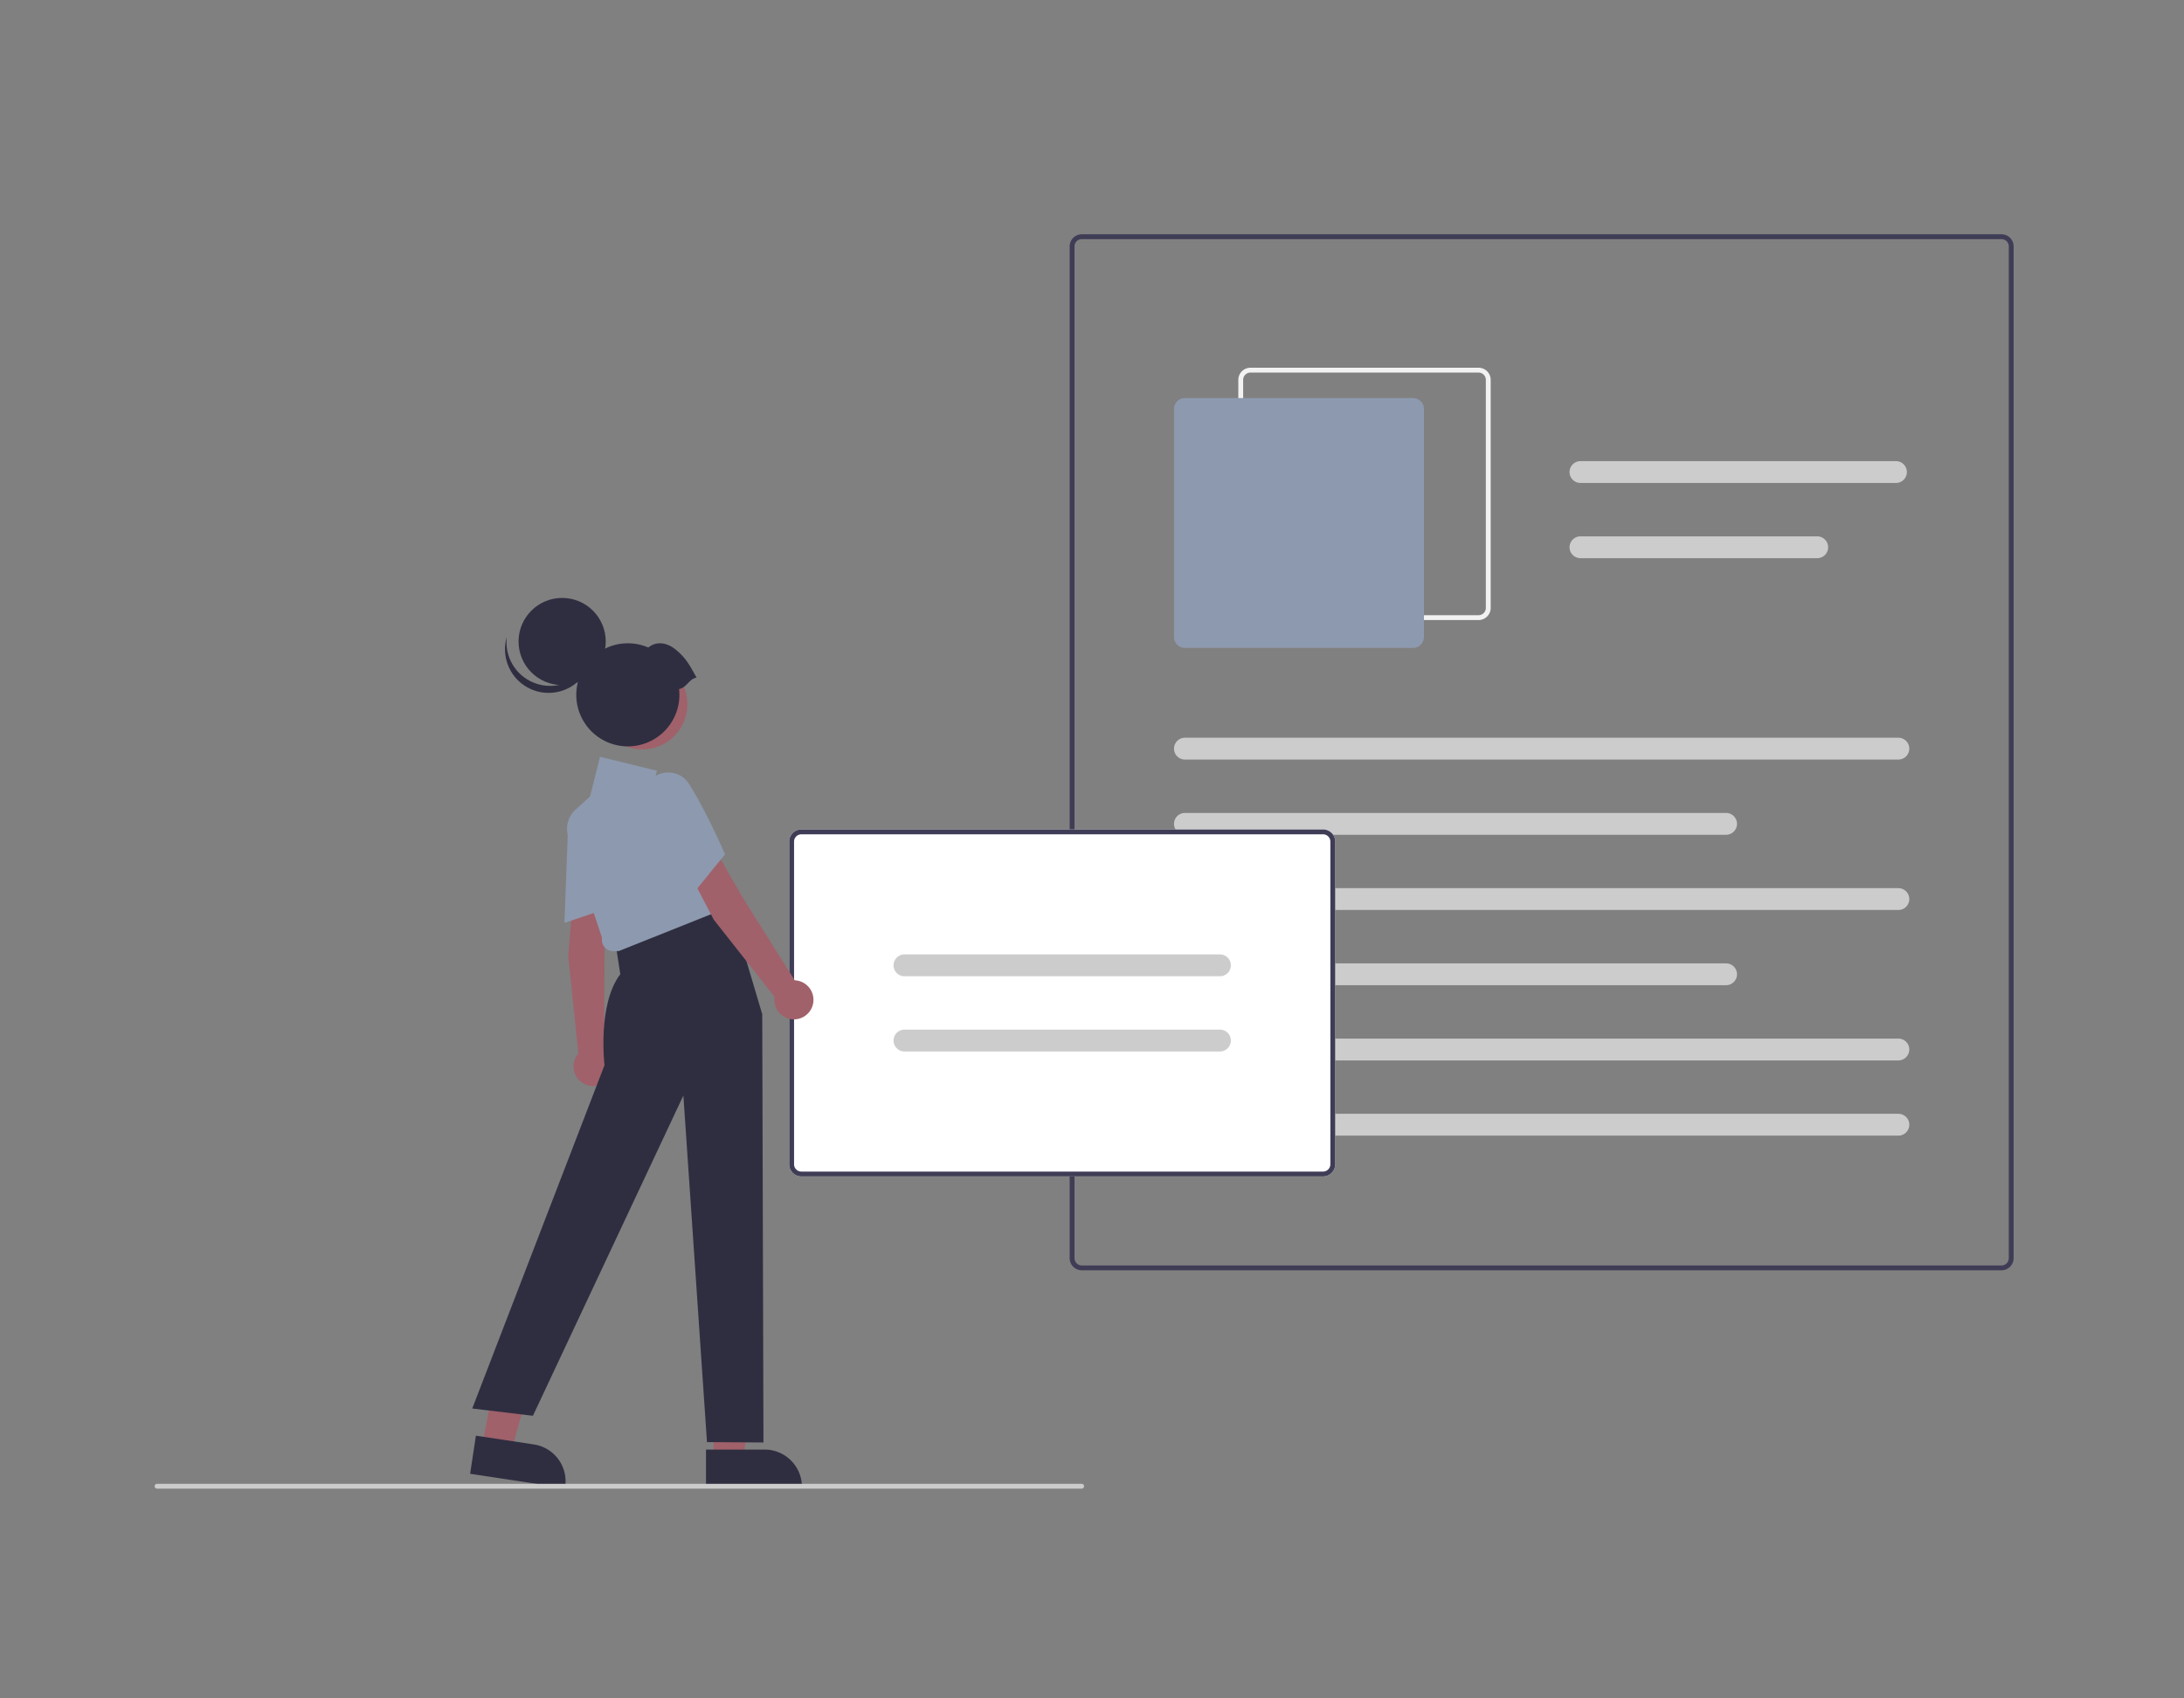 <?xml version="1.0" encoding="UTF-8" standalone="no"?>
<svg
   id="currentIllo"
   data-name="Layer 1"
   width="900"
   height="700"
   viewBox="0 0 900 700"
   class="injected-svg DownloadModal__ImageFile-sc-p17csy-5 iIfSkb grid_media"
   version="1.1"
   sodipodi:docname="undraw_content_creator_re_pt5b.svg"
   inkscape:version="1.1.1 (3bf5ae0d25, 2021-09-20)"
   xmlns:inkscape="http://www.inkscape.org/namespaces/inkscape"
   xmlns:sodipodi="http://sodipodi.sourceforge.net/DTD/sodipodi-0.dtd"
   xmlns="http://www.w3.org/2000/svg"
   xmlns:svg="http://www.w3.org/2000/svg">
  <rect x="0" y="0" width="900" height="700" fill="#808080" stroke="none"/>
  <defs
     id="defs975" />
  <sodipodi:namedview
     id="namedview973"
     pagecolor="#ffffff"
     bordercolor="#111111"
     borderopacity="1"
     inkscape:pageshadow="0"
     inkscape:pageopacity="0"
     inkscape:pagecheckerboard="1"
     showgrid="false"
     width="900px"
     inkscape:zoom="0.51782276"
     inkscape:cx="446.09858"
     inkscape:cy="284.8465"
     inkscape:window-width="1920"
     inkscape:window-height="1027"
     inkscape:window-x="1272"
     inkscape:window-y="42"
     inkscape:window-maximized="1"
     inkscape:current-layer="currentIllo" />
  <path
     d="m 824.795,523.558 h -379 a 5.006,5.006 0 0 1 -5,-5 v -417 a 5.006,5.006 0 0 1 5,-5 h 379 a 5.006,5.006 0 0 1 5,5 v 417 a 5.006,5.006 0 0 1 -5,5 z m -379,-425 a 3.003,3.003 0 0 0 -3,3 v 417 a 3.003,3.003 0 0 0 3,3 h 379 a 3.003,3.003 0 0 0 3,-3 v -417 a 3.003,3.003 0 0 0 -3,-3 z"
     fill="#3f3d56"
     id="path912" />
  <path
     d="m 609.295,255.558 h -94 a 5.006,5.006 0 0 1 -5,-5 v -94 a 5.006,5.006 0 0 1 5,-5 h 94 a 5.006,5.006 0 0 1 5,5 v 94 a 5.006,5.006 0 0 1 -5,5 z m -94,-102 a 3.003,3.003 0 0 0 -3,3 v 94 a 3.003,3.003 0 0 0 3,3 h 94 a 3.003,3.003 0 0 0 3,-3 v -94 a 3.003,3.003 0 0 0 -3,-3 z"
     fill="#f2f2f2"
     id="path914" />
  <path
     d="m 582.295,267.058 h -94 a 4.505,4.505 0 0 1 -4.5,-4.5 v -94 a 4.505,4.505 0 0 1 4.5,-4.5 h 94 a 4.505,4.505 0 0 1 4.5,4.5 v 94 a 4.505,4.505 0 0 1 -4.5,4.5 z"
     fill="#8d99ae"
     id="path916" />
  <path
     d="m 782.295,313.058 h -294 a 4.5,4.5 0 0 1 0,-9 h 294 a 4.5,4.5 0 1 1 0,9 z"
     fill="#cccccc"
     id="path918" />
  <path
     d="m 711.295,344.058 h -223 a 4.5,4.5 0 0 1 0,-9 h 223 a 4.5,4.5 0 1 1 0,9 z"
     fill="#cccccc"
     id="path920" />
  <path
     d="m 781.295,199.058 h -130 a 4.5,4.5 0 0 1 0,-9 h 130 a 4.5,4.5 0 1 1 0,9 z"
     fill="#cccccc"
     id="path922" />
  <path
     d="m 748.852,230.058 h -97.556 a 4.5,4.5 0 0 1 0,-9 h 97.556 a 4.5,4.5 0 0 1 0,9 z"
     fill="#cccccc"
     id="path924" />
  <path
     d="m 782.295,375.058 h -294 a 4.5,4.5 0 0 1 0,-9 h 294 a 4.5,4.5 0 1 1 0,9 z"
     fill="#cccccc"
     id="path926" />
  <path
     d="m 711.295,406.058 h -223 a 4.5,4.5 0 0 1 0,-9 h 223 a 4.5,4.5 0 1 1 0,9 z"
     fill="#cccccc"
     id="path928" />
  <path
     d="m 782.295,437.058 h -294 a 4.5,4.5 0 0 1 0,-9 h 294 a 4.5,4.5 0 1 1 0,9 z"
     fill="#cccccc"
     id="path930" />
  <path
     d="m 782.295,468.058 h -294 a 4.5,4.5 0 0 1 0,-9 h 294 a 4.5,4.5 0 1 1 0,9 z"
     fill="#cccccc"
     id="path932" />
  <path
     d="m 545.224,484.869 h -215 a 5.006,5.006 0 0 1 -5,-5 v -133 a 5.006,5.006 0 0 1 5,-5 h 215 a 5.006,5.006 0 0 1 5,5 v 133 a 5.006,5.006 0 0 1 -5,5 z"
     fill="#ffffff"
     id="path934" />
  <path
     d="m 545.224,484.869 h -215 a 5.006,5.006 0 0 1 -5,-5 v -133 a 5.006,5.006 0 0 1 5,-5 h 215 a 5.006,5.006 0 0 1 5,5 v 133 a 5.006,5.006 0 0 1 -5,5 z m -215,-141 a 3.003,3.003 0 0 0 -3,3 v 133 a 3.003,3.003 0 0 0 3,3 h 215 a 3.003,3.003 0 0 0 3,-3 v -133 a 3.003,3.003 0 0 0 -3,-3 z"
     fill="#3f3d56"
     id="path936" />
  <path
     d="m 502.724,402.369 h -130 a 4.5,4.5 0 0 1 0,-9 h 130 a 4.5,4.5 0 0 1 0,9 z"
     fill="#cccccc"
     id="path938" />
  <path
     d="m 502.724,433.369 h -130 a 4.5,4.5 0 0 1 0,-9 h 130 a 4.5,4.5 0 0 1 0,9 z"
     fill="#cccccc"
     id="path940" />
  <polygon
     points="230.333,457.604 230.335,504.891 242.595,504.891 248.427,457.603 "
     fill="#a0616a"
     id="polygon942"
     transform="translate(63.728,96.558)" />
  <path
     d="m 290.936,597.447 24.144,-10e-4 h 0.001 a 15.387,15.387 0 0 1 15.386,15.386 v 0.5 l -39.531,10e-4 z"
     fill="#2f2e41"
     id="path944" />
  <polygon
     points="143.943,452.828 134.876,499.584 146.998,501.416 159.834,455.532 "
     fill="#a0616a"
     id="polygon946"
     transform="translate(63.728,96.558)" />
  <path
     d="m 196.11,591.717 23.873,3.608 0.001,1.5e-4 a 15.387,15.387 0 0 1 12.914,17.513 l -0.075,0.494 -39.087,-5.908 z"
     fill="#2f2e41"
     id="path948" />
  <path
     d="m 236.405,367.101 13.612,3.567 -0.906,22.069 -0.112,40.182 a 8.053,8.053 0 1 1 -10.657,1.339 l -4.183,-40.329 z"
     fill="#a0616a"
     id="path950" />
  <path
     d="m 234.035,341.823 a 11.112,11.112 0 0 1 6.869,-9.882 10.389,10.389 0 0 1 11.245,1.809 9.905,9.905 0 0 1 3.302,7.66 c 0.036,12.929 -2.883,31.773 -2.912,31.962 l -0.047,0.3 -19.897,6.7 z"
     fill="#8d99ae"
     id="path952" />
  <path
     d="m 269.611,378.523 30.433,-7.878 14.067,47.378 0.5,176.5 -23.272,-0.146 -9.728,-142.854 -62,132 -25,-3 54.5,-141.5 c 0,0 -3,-25 6.5,-37.5 l -2,-13 z"
     fill="#2f2e41"
     id="path954" />
  <path
     d="m 249.091,390.31 a 4.663,4.663 0 0 1 -0.995,-3.751 l -13.881,-41.645 a 10.595,10.595 0 0 1 2.922,-11.183 l 6.026,-5.478 4.084,-16.335 23.471,5.737 -1.934,7.735 10.623,-1.931 22.374,49.832 -46.768,18.693 -2.303,0.036 a 4.662,4.662 0 0 1 -3.619,-1.713 z"
     fill="#8d99ae"
     id="path956" />
  <path
     d="m 281.669,355.149 13.411,-4.262 11.031,19.136 21.384,34.019 a 8.053,8.053 0 1 1 -8.291,6.828 l -25.092,-31.848 z"
     fill="#a0616a"
     id="path958" />
  <path
     d="m 266.154,335.05 a 11.111,11.111 0 0 1 0.523,-12.022 10.394,10.394 0 0 1 10.471,-4.482 9.905,9.905 0 0 1 6.885,4.709 c 6.941,10.907 14.547,28.395 14.623,28.569 l 0.121,0.278 -13.234,16.298 z"
     fill="#8d99ae"
     id="path960" />
  <circle
     cx="264.613"
     cy="290.231"
     r="18.649"
     fill="#a0616a"
     id="circle962" />
  <circle
     cx="231.656"
     cy="264.401"
     r="17.964"
     fill="#2f2e41"
     id="circle964" />
  <path
     d="m 216.162,279.276 a 17.965,17.965 0 0 0 27.741,-9.432 17.965,17.965 0 1 1 -35.042,-7.367 17.958,17.958 0 0 0 7.302,16.799 z"
     fill="#2f2e41"
     id="path966" />
  <path
     d="m 287.054,279.296 c -3.136,-5.614 -4.336,-7.96 -8.379,-11.374 -3.576,-3.019 -7.974,-3.906 -11.521,-1.045 a 21.245,21.245 0 1 0 12.819,19.501 21.421,21.421 0 0 0 -0.145,-2.402 c 3.084,-0.433 4.143,-4.247 7.227,-4.68 z"
     fill="#2f2e41"
     id="path968" />
  <path
     d="M 445.728,613.558 H 64.728 a 1,1 0 0 1 0,-2 H 445.728 a 1,1 0 0 1 0,2 z"
     fill="#cccccc"
     id="path970" />
</svg>
